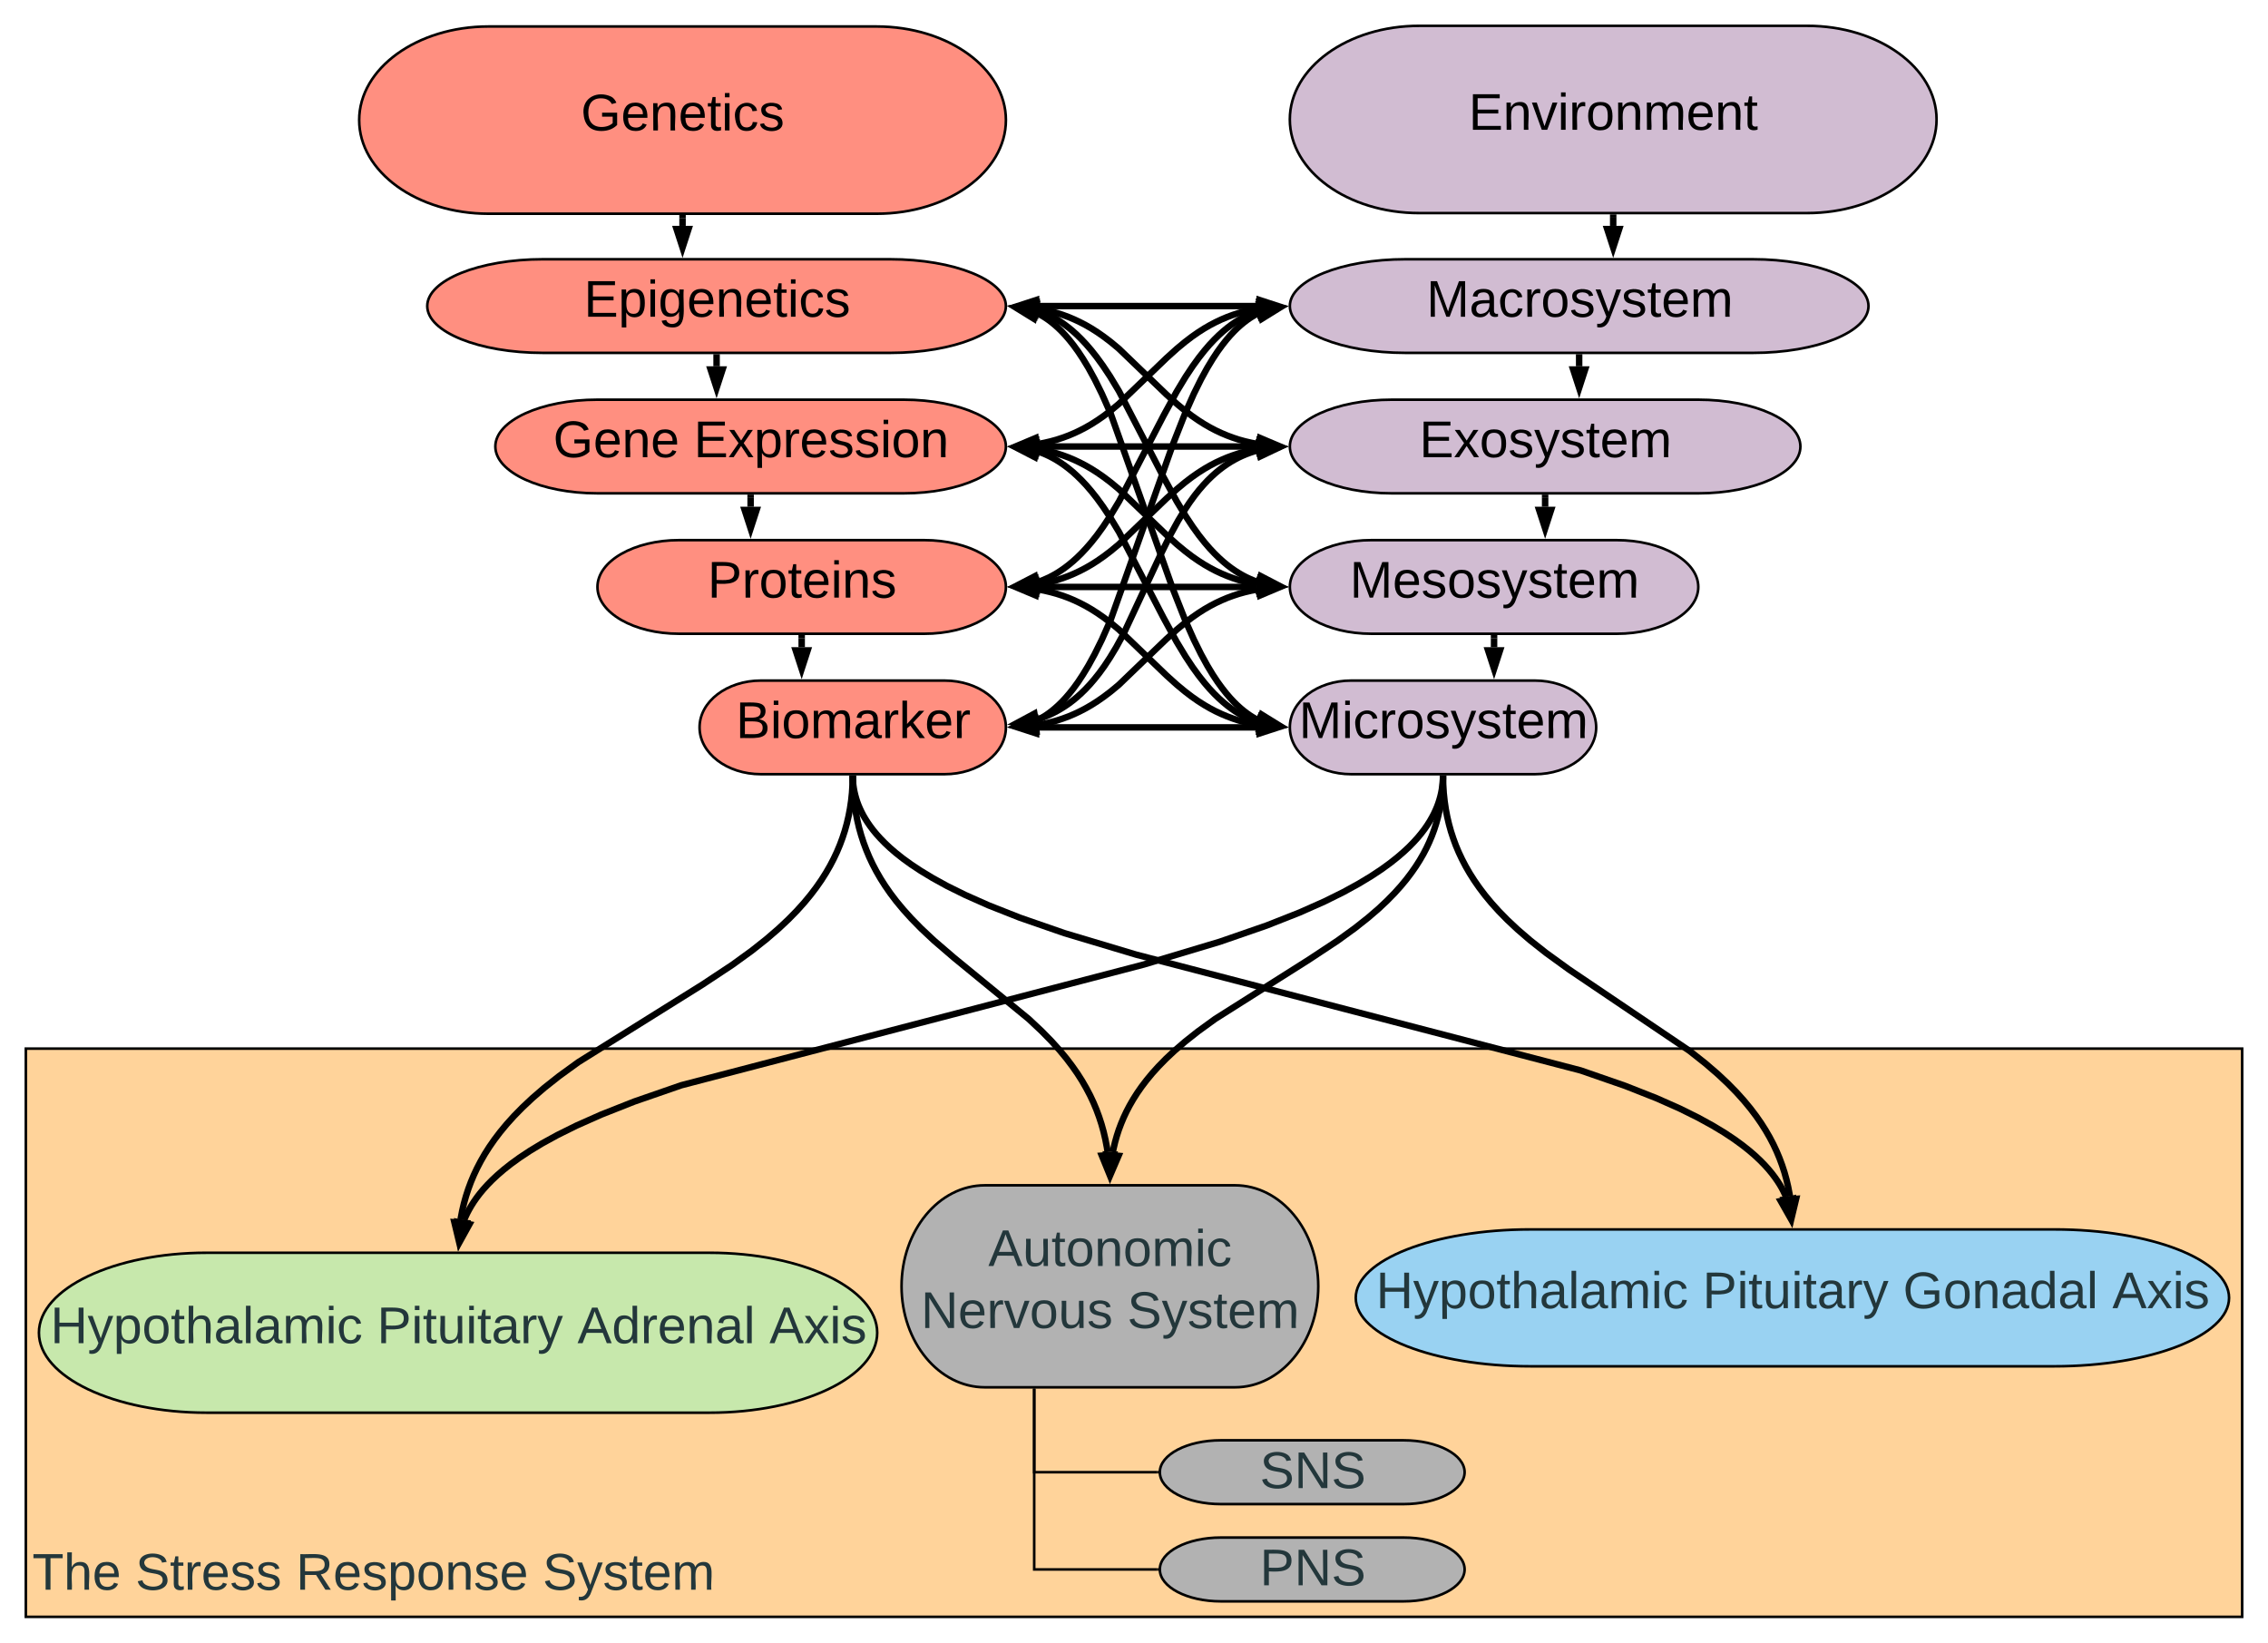 <svg xmlns="http://www.w3.org/2000/svg" xmlns:xlink="http://www.w3.org/1999/xlink" xmlns:lucid="lucid" width="1756.29" height="1272"><g transform="translate(-1.856 -87.999)" lucid:page-tab-id="0_0"><path d="M21.86 900h1716.28v440H21.86z" stroke="#000" stroke-width="2" fill="#ffc374" fill-opacity=".72"/><use xlink:href="#a" transform="matrix(1,0,0,1,26.856,905) translate(0 414)"/><use xlink:href="#b" transform="matrix(1,0,0,1,26.856,905) translate(79.889 414)"/><use xlink:href="#c" transform="matrix(1,0,0,1,26.856,905) translate(204.222 414)"/><use xlink:href="#d" transform="matrix(1,0,0,1,26.856,905) translate(395.222 414)"/><path d="M958.16 1005.84c35.65 0 64.54 35.02 64.54 78.22 0 43.2-28.9 78.2-64.54 78.2H764.54c-35.64 0-64.54-35-64.54-78.2s28.9-78.22 64.54-78.22z" stroke="#000" stroke-width="2" fill="#b2b2b2"/><use xlink:href="#e" transform="matrix(1,0,0,1,705,1010.843) translate(62.167 57.5)"/><use xlink:href="#f" transform="matrix(1,0,0,1,705,1010.843) translate(10 105.5)"/><use xlink:href="#d" transform="matrix(1,0,0,1,705,1010.843) translate(169.778 105.5)"/><path d="M1088.83 1203.3c26.07 0 47.2 11.06 47.2 24.7 0 13.64-21.13 24.7-47.2 24.7H947.2c-26.06 0-47.2-11.06-47.2-24.7 0-13.64 21.14-24.7 47.2-24.7z" stroke="#000" stroke-width="2" fill="#b2b2b2"/><use xlink:href="#g" transform="matrix(1,0,0,1,905,1208.296) translate(72.444 32)"/><path d="M1088.83 1278.6c26.07 0 47.2 11.05 47.2 24.7 0 13.64-21.13 24.7-47.2 24.7H947.2c-26.06 0-47.2-11.06-47.2-24.7 0-13.65 21.14-24.7 47.2-24.7z" stroke="#000" stroke-width="2" fill="#b2b2b2"/><use xlink:href="#h" transform="matrix(1,0,0,1,905,1283.591) translate(72.444 32)"/><path d="M802.72 1164.27V1228H898" stroke="#000" stroke-width="2" fill="none"/><path d="M803.72 1164.3h-2v-1.03h2zM899 1228l.04 1h-1.07v-2h1.08z"/><path d="M802.72 1164.27v139.03H898" stroke="#000" stroke-width="2" fill="none"/><path d="M803.72 1164.3h-2v-1.03h2zM899 1303.3l.04 1h-1.07v-2h1.08z"/><path d="M551.32 1058.08c71.7 0 129.83 27.72 129.83 61.92s-58.12 61.92-129.83 61.92h-389.5C90.13 1181.92 32 1154.2 32 1120s58.13-61.92 129.83-61.92z" stroke="#000" stroke-width="2" fill="#c7e8ac"/><use xlink:href="#i" transform="matrix(1,0,0,1,37,1063.078) translate(3.889 65)"/><use xlink:href="#j" transform="matrix(1,0,0,1,37,1063.078) translate(256.778 65)"/><use xlink:href="#k" transform="matrix(1,0,0,1,37,1063.078) translate(412 65)"/><use xlink:href="#l" transform="matrix(1,0,0,1,37,1063.078) translate(560.667 65)"/><path d="M1592.74 1040c74.7 0 135.26 23.73 135.26 53s-60.56 53-135.26 53h-405.77c-74.7 0-135.26-23.73-135.26-53s60.57-53 135.27-53z" stroke="#000" stroke-width="2" fill="#99d2f2"/><use xlink:href="#i" transform="matrix(1,0,0,1,1056.712,1045) translate(10.667 56)"/><use xlink:href="#j" transform="matrix(1,0,0,1,1056.712,1045) translate(263.556 56)"/><use xlink:href="#m" transform="matrix(1,0,0,1,1056.712,1045) translate(418.778 56)"/><use xlink:href="#l" transform="matrix(1,0,0,1,1056.712,1045) translate(580.889 56)"/><path d="M662.25 691v.13l.16 2.6.28 2.54.38 2.53.48 2.5.6 2.52.7 2.52.8 2.53.96 2.55 1.1 2.6 1.23 2.62 1.4 2.7 1.6 2.74 1.8 2.83 2.03 2.94 2.3 3.04 2.63 3.17 3 3.32 3.42 3.5 3.96 3.72 4.58 3.94 5.37 4.25 6.33 4.58 7.55 5 9.14 5.53 11.2 6.17 14.08 6.96 18.12 8.05 24.24 9.57 34.47 11.95 55.44 16.6 344.3 89.7 34.47 11.95 24.25 9.57 18.12 8.04 14.06 6.97 11.22 6.16 9.13 5.5 7.55 5.02 6.33 4.6 5.36 4.24 4.58 3.95 3.95 3.72 3.43 3.5 3 3.33 2.62 3.17 2.3 3.04 2.05 2.93 1.8 2.82 1.6 2.75 1.4 2.7 1.23 2.62.56 1.3" stroke="#000" stroke-width="5" fill="none"/><path d="M664.75 691.02l-5 .1-.05-2.62h5z"/><path d="M1388.24 1031.07l-7.4-13.05 9.1-1.85z" stroke="#000" stroke-width="5"/><path d="M662.25 691l.1 5.15.46 7.2.72 6.82.96 6.5 1.2 6.25 1.4 6.03 1.64 5.84 1.85 5.7 2.1 5.6 2.32 5.55 2.58 5.5 2.9 5.53 3.2 5.56 3.6 5.67 4.06 5.85 4.6 6.07 5.34 6.43 6.27 6.96 7.66 7.82 9.97 9.34 15.44 13.27 57.78 47.35 9.96 9.34 7.66 7.8 6.27 6.97 5.33 6.42 4.6 6.08 4.07 5.83 3.6 5.67 3.2 5.57 2.9 5.5 2.6 5.52 2.32 5.53 2.07 5.6 1.86 5.72 1.63 5.84 1.4 6.02 1.2 6.24.5 3.4" stroke="#000" stroke-width="5" fill="none"/><path d="M664.75 691.02l-5 .1-.05-2.62h5z"/><path d="M860.77 996.77l-5.65-13.9 9.25-.66z" stroke="#000" stroke-width="5"/><path d="M680.65 108.5c55.32 0 100.16 32.46 100.16 72.5s-44.83 72.5-100.15 72.5h-300.5C324.86 253.5 280 221.04 280 181s44.84-72.5 100.16-72.5z" stroke="#000" stroke-width="2" fill="#ff8f80"/><use xlink:href="#n" transform="matrix(1,0,0,1,280,108.5) translate(171.667 80.5)"/><path d="M691.2 288.75c49.5 0 89.6 16.23 89.6 36.25s-40.1 36.25-89.6 36.25H422.33c-49.5 0-89.62-16.23-89.62-36.25s40.12-36.25 89.62-36.25z" stroke="#000" stroke-width="2" fill="#ff8f80"/><use xlink:href="#o" transform="matrix(1,0,0,1,332.717,288.749) translate(121.278 44.5)"/><path d="M701.73 397.5c43.68 0 79.08 16.23 79.08 36.25S745.4 470 701.74 470H464.5c-43.66 0-79.07-16.23-79.07-36.25s35.4-36.25 79.08-36.25z" stroke="#000" stroke-width="2" fill="#ff8f80"/><use xlink:href="#p" transform="matrix(1,0,0,1,385.434,397.499) translate(44.778 44.5)"/><use xlink:href="#q" transform="matrix(1,0,0,1,385.434,397.499) translate(153.667 44.5)"/><path d="M717.55 506.25c34.94 0 63.26 16.23 63.26 36.25s-28.3 36.25-63.25 36.25H527.77c-34.94 0-63.26-16.23-63.26-36.25s28.33-36.25 63.27-36.25z" stroke="#000" stroke-width="2" fill="#ff8f80"/><use xlink:href="#r" transform="matrix(1,0,0,1,464.509,506.249) translate(85.278 44.5)"/><path d="M733.36 615c26.2 0 47.45 16.23 47.45 36.25s-21.23 36.25-47.44 36.25H591.03c-26.2 0-47.45-16.23-47.45-36.25S564.83 615 591.03 615z" stroke="#000" stroke-width="2" fill="#ff8f80"/><use xlink:href="#s" transform="matrix(1,0,0,1,543.584,614.999) translate(28.111 44.5)"/><path d="M530.4 257v5.9" stroke="#000" stroke-width="5" fill="none"/><path d="M532.9 257.06h-5v-2.56h5z"/><path d="M530.4 279.66l-4.63-14.27h9.27z" stroke="#000" stroke-width="5"/><path d="M556.76 364.75v6.9" stroke="#000" stroke-width="5" fill="none"/><path d="M559.26 364.8h-5v-2.55h5z"/><path d="M556.76 388.4l-4.63-14.26h9.27z" stroke="#000" stroke-width="5"/><path d="M583.12 473.5v6.9" stroke="#000" stroke-width="5" fill="none"/><path d="M585.62 473.56h-5V471h5z"/><path d="M583.12 497.16l-4.63-14.27h9.26z" stroke="#000" stroke-width="5"/><path d="M622.66 582.25v6.9" stroke="#000" stroke-width="5" fill="none"/><path d="M625.16 582.3h-5v-2.55h5z"/><path d="M622.66 605.9l-4.64-14.26h9.27z" stroke="#000" stroke-width="5"/><path d="M1401.33 108c55.3 0 100.16 32.46 100.16 72.5s-44.86 72.5-100.17 72.5h-300.5c-55.3 0-100.15-32.46-100.15-72.5s44.84-72.5 100.16-72.5z" stroke="#000" stroke-width="2" fill="#d1bcd2"/><use xlink:href="#t" transform="matrix(1,0,0,1,1000.677,107.999) translate(138.444 80.5)"/><path d="M1359.15 288.75c49.5 0 89.62 16.23 89.62 36.25s-40.12 36.25-89.62 36.25H1090.3c-49.5 0-89.62-16.23-89.62-36.25s40.12-36.25 89.62-36.25z" stroke="#000" stroke-width="2" fill="#d1bcd2"/><use xlink:href="#u" transform="matrix(1,0,0,1,1000.677,288.749) translate(105.778 44.5)"/><path d="M1316.98 397.5c43.67 0 79.07 16.23 79.07 36.25s-35.4 36.25-79.07 36.25h-237.23c-43.67 0-79.07-16.23-79.07-36.25s35.4-36.25 79.07-36.25z" stroke="#000" stroke-width="2" fill="#d1bcd2"/><use xlink:href="#v" transform="matrix(1,0,0,1,1000.677,397.499) translate(100.278 44.5)"/><path d="M1253.72 506.25c34.94 0 63.26 16.23 63.26 36.25s-28.32 36.25-63.26 36.25h-189.78c-34.94 0-63.26-16.23-63.26-36.25s28.32-36.25 63.26-36.25z" stroke="#000" stroke-width="2" fill="#d1bcd2"/><use xlink:href="#w" transform="matrix(1,0,0,1,1000.677,506.249) translate(46.389 44.5)"/><path d="M1190.46 615c26.2 0 47.44 16.23 47.44 36.25s-21.24 36.25-47.44 36.25h-142.34c-26.2 0-47.44-16.23-47.44-36.25s21.24-36.25 47.44-36.25z" stroke="#000" stroke-width="2" fill="#d1bcd2"/><use xlink:href="#x" transform="matrix(1,0,0,1,1000.677,614.999) translate(7 44.5)"/><path d="M1251.08 256.5v6.4" stroke="#000" stroke-width="5" fill="none"/><path d="M1253.58 256.56h-5V254h5z"/><path d="M1251.08 279.66l-4.63-14.27h9.27z" stroke="#000" stroke-width="5"/><path d="M1224.72 364.75v6.9" stroke="#000" stroke-width="5" fill="none"/><path d="M1227.22 364.8h-5v-2.55h5z"/><path d="M1224.72 388.4l-4.63-14.26h9.26z" stroke="#000" stroke-width="5"/><path d="M1198.37 473.5v6.9" stroke="#000" stroke-width="5" fill="none"/><path d="M1200.87 473.56h-5V471h5z"/><path d="M1198.37 497.16l-4.64-14.27h9.27z" stroke="#000" stroke-width="5"/><path d="M1158.83 582.25v6.9" stroke="#000" stroke-width="5" fill="none"/><path d="M1161.33 582.3h-5v-2.55h5z"/><path d="M1158.83 605.9l-4.64-14.26h9.26z" stroke="#000" stroke-width="5"/><path d="M1119.34 691l.1 4.45.4 6.62.68 6.34.9 6.1 1.12 5.9 1.35 5.75 1.55 5.6 1.8 5.5 2 5.45 2.28 5.4 2.53 5.36 2.82 5.4 3.13 5.42 3.5 5.5 3.93 5.65 4.4 5.8 5 6.04 5.73 6.35 6.64 6.77 7.86 7.36 9.6 8.28 12.35 9.77 17.95 13 93.2 62.9 12.34 9.76 9.6 8.27 7.85 7.38 6.64 6.78 5.7 6.35 5 6.04 4.4 5.8 3.93 5.64 3.5 5.52 3.14 5.43 2.82 5.4 2.52 5.36 2.26 5.4 2.02 5.44 1.8 5.5 1.56 5.6 1.34 5.75 1.13 5.9.2 1.25" stroke="#000" stroke-width="5" fill="none"/><path d="M1121.84 691.02l-5 .1-.05-2.62h5z"/><path d="M1389.22 1030.93l-5.73-13.86 9.23-.72z" stroke="#000" stroke-width="5"/><path d="M1119.24 691l-.07 3.45-.36 5.68-.56 5.45-.78 5.26-.97 5.1-1.18 4.96-1.35 4.86-1.56 4.8-1.75 4.7-1.97 4.7-2.2 4.7-2.46 4.7-2.74 4.73-3.05 4.8-3.42 4.9-3.83 5.07-4.34 5.24-4.95 5.5-5.72 5.84-6.7 6.3-8.07 6.94-10.06 7.96-13.47 9.76-22.18 14.66-72.53 45.88-13.47 9.77-10.05 7.96-8.06 6.95-6.72 6.3-5.7 5.83-4.97 5.5-4.33 5.25-3.84 5.05-3.42 4.92-3.04 4.8-2.74 4.75-2.46 4.7-2.2 4.68-1.97 4.7-1.77 4.72-1.55 4.78-1.36 4.86-1.17 4.97-.52 2.73" stroke="#000" stroke-width="5" fill="none"/><path d="M1121.74 691.12l-5-.1.05-2.52h5z"/><path d="M862.1 996.8l-3.3-14.64 9.22.85z" stroke="#000" stroke-width="5"/><path d="M662.15 691l-.1 4.32-.4 6.5-.66 6.27-.9 6.03-1.12 5.86-1.34 5.7-1.56 5.6-1.8 5.5-2.02 5.45-2.27 5.4-2.55 5.4-2.83 5.42-3.16 5.46-3.52 5.55-3.94 5.66-4.43 5.83-5 6.05-5.7 6.32-6.57 6.7-7.7 7.23-9.2 7.93-11.4 9.03-15.04 10.9-23.27 15.4-95.9 59.92-15.02 10.9-11.4 9.02-9.2 7.94-7.7 7.23-6.58 6.7-5.7 6.33-5 6.04-4.43 5.83-3.94 5.67-3.52 5.54-3.14 5.47-2.84 5.43-2.54 5.4-2.27 5.4-2.02 5.44-1.78 5.5-1.57 5.6-1.34 5.72-1.12 5.85-.13.88" stroke="#000" stroke-width="5" fill="none"/><path d="M664.64 691.12l-5-.1.06-2.52h5z"/><path d="M357.22 1049l-3.5-14.57 9.25.73z" stroke="#000" stroke-width="5"/><path d="M1119.24 691v.28l-.18 2.72-.28 2.7-.4 2.66-.5 2.65-.62 2.66-.75 2.66-.85 2.66-1 2.7-1.15 2.72-1.3 2.78-1.5 2.83-1.67 2.9-1.9 3-2.14 3.08-2.44 3.2-2.77 3.35-3.17 3.5-3.6 3.7-4.18 3.9-4.84 4.17-5.64 4.48-6.67 4.84-7.96 5.28-9.62 5.8-11.82 6.5-14.82 7.34-19.1 8.48-25.57 10.1-36.36 12.6-58.7 17.6-358.3 93.54-36.38 12.6-25.57 10.1-19.1 8.48-14.83 7.34-11.82 6.48-9.62 5.82-7.96 5.28-6.67 4.84-5.65 4.47-4.83 4.17-4.17 3.9-3.62 3.7-3.15 3.5-2.77 3.35-2.42 3.2-2.15 3.08-1.9 3-1.67 2.9-1.5 2.82-1.3 2.77-1.1 2.65" stroke="#000" stroke-width="5" fill="none"/><path d="M1121.74 691.12l-5-.1.05-2.52h5z"/><path d="M358.1 1049.13l-1.84-14.88 9.1 1.76z" stroke="#000" stroke-width="5"/><path d="M974.82 325H806.67" stroke="#000" stroke-width="5" fill="none"/><path d="M991.58 325l-14.26 4.63v-9.27zM789.9 325l14.27-4.64v9.27z" stroke="#000" stroke-width="5"/><path d="M974.94 327.1l-4.15.78-4.9 1.15-4.7 1.3-4.56 1.5-4.46 1.65-4.4 1.86-4.4 2.06-4.4 2.3-4.5 2.6-4.67 2.97-4.93 3.43-5.38 4.1-6.2 5.13-8.13 7.33-36.97 35.56-6.2 5.14-5.4 4.1-4.92 3.42-4.66 2.96-4.5 2.6-4.42 2.3-4.38 2.07-4.4 1.86-4.48 1.66-4.56 1.5-4.7 1.3-4.88 1.14-4.15.8" stroke="#000" stroke-width="5" fill="none"/><path d="M991.6 325.68l-13.8 5.82-.8-9.23zM789.87 433.07l13.83-5.83.78 9.24z" stroke="#000" stroke-width="5"/><path d="M975.27 329.04l-2.8 1.04-2.82 1.18-2.82 1.33-2.84 1.48-2.88 1.66-2.92 1.85-3 2.07-3.06 2.33-3.17 2.62-3.3 2.98-3.47 3.4-3.7 3.92-3.94 4.6-4.3 5.43-4.82 6.63-5.56 8.38-6.87 11.38-10.22 18.72-34.3 66.1-6.87 11.37-5.55 8.4-4.8 6.62-4.32 5.44-3.96 4.57-3.68 3.93-3.48 3.4-3.3 2.97-3.18 2.63-3.06 2.33-3 2.08-2.9 1.86-2.88 1.66-2.84 1.5-2.83 1.3-2.8 1.2-2.8 1.04" stroke="#000" stroke-width="5" fill="none"/><path d="M991.7 326.32l-13.33 6.9-1.5-9.14zM789.8 541.18l13.3-6.9 1.52 9.14z" stroke="#000" stroke-width="5"/><path d="M975.75 330.82l-1.55.8-2.18 1.27-2.24 1.4-2.3 1.6-2.36 1.8-2.46 2.04-2.57 2.3-2.7 2.65-2.84 3.02-3.02 3.5-3.24 4.1-3.5 4.8-3.82 5.78-4.25 7.02-4.8 8.77-5.6 11.3-6.88 15.47-9.42 23.94-48 135.38-6.86 15.47-5.6 11.3-4.8 8.77-4.26 7.03-3.8 5.77-3.5 4.82-3.25 4.1-3.02 3.5-2.84 3.02-2.7 2.63-2.57 2.3-2.46 2.04-2.37 1.8-2.3 1.6-2.23 1.42-2.18 1.26-1.57.8" stroke="#000" stroke-width="5" fill="none"/><path d="M991.8 326.9l-12.75 7.9-2.2-9.02zM789.67 649.34l12.77-7.88 2.2 9z" stroke="#000" stroke-width="5"/><path d="M974.94 431.65l-4.15-.8-4.9-1.13-4.7-1.3-4.56-1.5-4.46-1.66-4.4-1.85-4.4-2.05-4.4-2.3-4.5-2.6-4.68-2.97-4.93-3.43-5.38-4.1-6.2-5.13-8.13-7.33-36.97-35.57-6.2-5.14-5.4-4.1-4.92-3.43-4.66-2.96-4.5-2.6-4.42-2.3-4.38-2.06-4.4-1.86-4.48-1.66-4.56-1.48-4.7-1.3-4.88-1.16-4.15-.8" stroke="#000" stroke-width="5" fill="none"/><path d="M991.6 433.07l-14.6 3.4.8-9.23zM789.87 325.68l14.6-3.4-.77 9.22z" stroke="#000" stroke-width="5"/><path d="M974.82 433.75H806.67" stroke="#000" stroke-width="5" fill="none"/><path d="M991.58 433.75l-14.26 4.63v-9.27zM789.9 433.75l14.27-4.64v9.28z" stroke="#000" stroke-width="5"/><path d="M974.94 435.84l-4.15.8-4.9 1.14-4.7 1.3-4.56 1.5-4.46 1.65-4.4 1.86-4.4 2.05-4.4 2.3-4.5 2.6-4.67 2.97-4.93 3.43-5.38 4.1-6.2 5.13-8.13 7.33-36.97 35.57-6.2 5.14-5.4 4.1-4.92 3.43-4.66 2.96-4.5 2.6-4.42 2.3-4.38 2.06-4.4 1.85-4.48 1.67-4.56 1.5-4.7 1.3-4.88 1.14-4.15.8" stroke="#000" stroke-width="5" fill="none"/><path d="M991.6 434.43l-13.8 5.82-.8-9.23zM789.87 541.82L803.7 536l.78 9.23z" stroke="#000" stroke-width="5"/><path d="M975.1 436.95l-1.78.5-3.2 1.04-3.1 1.15-3.06 1.28-3 1.4-2.97 1.56-2.95 1.7-2.93 1.86-2.94 2.04-2.96 2.25-3 2.48-3.05 2.75-3.14 3.07-3.23 3.45-3.38 3.9-3.56 4.5-3.82 5.27-4.18 6.3-4.74 7.85-5.73 10.45-8.35 16.88-28.02 60.03-5.85 10.67-4.86 8.03-4.3 6.5-3.94 5.42-3.7 4.65-3.5 4.07-3.36 3.58-3.27 3.2-3.18 2.88-3.14 2.6-3.1 2.35-3.1 2.14-3.08 1.96-3.1 1.8-3.12 1.63-3.18 1.5-3.23 1.35-3.3 1.24-1.62.52" stroke="#000" stroke-width="5" fill="none"/><path d="M991.65 434.8l-13.55 6.44-1.2-9.2zM789.67 647.72l13.22-7.1 1.63 9.14z" stroke="#000" stroke-width="5"/><path d="M975.27 538.45l-2.76-1.02-2.8-1.2-2.82-1.3-2.84-1.5-2.87-1.66-2.92-1.85-2.98-2.07-3.07-2.33-3.17-2.62-3.3-2.98-3.47-3.4-3.67-3.9-3.96-4.6-4.3-5.43-4.8-6.63-5.55-8.36-6.85-11.32L903 457.74l-34.67-66.9-6.84-11.33-5.56-8.35-4.8-6.62-4.3-5.44-3.95-4.58-3.7-3.92-3.45-3.4-3.3-2.97-3.17-2.63-3.07-2.33-2.97-2.07-2.92-1.85-2.86-1.66-2.84-1.5-2.82-1.32-2.8-1.18-2.77-1.03" stroke="#000" stroke-width="5" fill="none"/><path d="M991.7 541.18l-14.84 2.24 1.52-9.15zM789.78 325.95l14.83-2.24-1.5 9.15z" stroke="#000" stroke-width="5"/><path d="M974.94 540.4l-4.15-.8-4.9-1.13-4.7-1.3-4.56-1.5-4.46-1.66-4.4-1.84-4.4-2.06-4.4-2.3-4.5-2.6-4.67-2.97-4.93-3.43-5.38-4.1-6.2-5.13-8.13-7.33-36.97-35.56-6.2-5.14-5.4-4.1-4.92-3.42-4.66-2.96-4.5-2.6-4.42-2.3-4.38-2.07-4.4-1.87-4.48-1.66-4.56-1.48-4.7-1.32-4.88-1.15-4.15-.8" stroke="#000" stroke-width="5" fill="none"/><path d="M991.6 541.82l-14.6 3.4.8-9.23zM789.87 434.43l14.6-3.4-.77 9.22z" stroke="#000" stroke-width="5"/><path d="M974.82 542.5H806.67" stroke="#000" stroke-width="5" fill="none"/><path d="M991.58 542.5l-14.26 4.63v-9.27zM789.9 542.5l14.27-4.64v9.27z" stroke="#000" stroke-width="5"/><path d="M974.94 544.6l-4.15.78-4.9 1.15-4.7 1.3-4.56 1.5-4.46 1.65-4.4 1.86-4.4 2.06-4.4 2.3-4.5 2.6-4.67 2.97-4.92 3.43-5.4 4.1-6.2 5.13-8.1 7.33-36.98 35.56-6.2 5.14-5.4 4.1-4.92 3.42-4.66 2.96-4.5 2.6-4.42 2.3-4.38 2.07-4.4 1.86-4.48 1.66-4.56 1.5-4.7 1.3-4.88 1.14-4.15.8" stroke="#000" stroke-width="5" fill="none"/><path d="M991.6 543.18L977.8 549l-.8-9.23zM789.87 650.57l13.83-5.83.78 9.24z" stroke="#000" stroke-width="5"/><path d="M975.75 645.43l-1.55-.8-2.18-1.27-2.24-1.42-2.3-1.6-2.37-1.8-2.45-2.03-2.56-2.3-2.7-2.64-2.84-3.03-3.02-3.5-3.24-4.1-3.5-4.8-3.83-5.78-4.24-7.03-4.8-8.76-5.6-11.3-6.88-15.48-9.43-23.94-48-135.37-6.85-15.47-5.6-11.3-4.8-8.78-4.26-7.02-3.82-5.77-3.5-4.82-3.23-4.08-3.02-3.5-2.84-3.03-2.7-2.65-2.57-2.3-2.46-2.04-2.37-1.8-2.3-1.6-2.23-1.4-2.18-1.27-1.57-.8" stroke="#000" stroke-width="5" fill="none"/><path d="M991.8 649.34l-14.95 1.13 2.2-9zM789.67 326.9l14.96-1.12-2.2 9z" stroke="#000" stroke-width="5"/><path d="M975.27 647.2l-2.8-1.03-2.82-1.2-2.82-1.3-2.84-1.5-2.88-1.66-2.92-1.84-3-2.08-3.06-2.33-3.17-2.63-3.3-2.97-3.48-3.4-3.7-3.93-3.94-4.58-4.3-5.44-4.82-6.63-5.56-8.4-6.87-11.36-10.22-18.7-34.3-66.1-6.88-11.4-5.56-8.37-4.8-6.63-4.32-5.44-3.95-4.6-3.68-3.9-3.48-3.4-3.3-3-3.18-2.6-3.06-2.34-3-2.08-2.9-1.85-2.88-1.67-2.84-1.5-2.83-1.32-2.8-1.17-2.8-1.04" stroke="#000" stroke-width="5" fill="none"/><path d="M991.7 649.93l-14.84 2.24 1.5-9.14zM789.8 435.07l14.82-2.25-1.5 9.15z" stroke="#000" stroke-width="5"/><path d="M974.94 649.15l-4.15-.8-4.9-1.13-4.7-1.3-4.56-1.5-4.46-1.66-4.4-1.85-4.4-2.05-4.4-2.3-4.5-2.6-4.68-2.97-4.93-3.43-5.38-4.1-6.2-5.13-8.13-7.33-36.97-35.57-6.2-5.14-5.4-4.1-4.92-3.43-4.66-2.96-4.5-2.6-4.42-2.3-4.38-2.06-4.4-1.86-4.48-1.66-4.56-1.48-4.7-1.3-4.88-1.16-4.15-.8" stroke="#000" stroke-width="5" fill="none"/><path d="M991.6 650.57l-14.6 3.4.8-9.23zM789.87 543.18l14.6-3.4-.77 9.22z" stroke="#000" stroke-width="5"/><path d="M974.82 651.25H806.67" stroke="#000" stroke-width="5" fill="none"/><path d="M991.58 651.25l-14.26 4.63v-9.27zM789.9 651.25l14.27-4.64v9.28z" stroke="#000" stroke-width="5"/><defs><path fill="#23373b" d="M127-220V0H93v-220H8v-28h204v28h-85" id="y"/><path fill="#23373b" d="M106-169C34-169 62-67 57 0H25v-261h32l-1 103c12-21 28-36 61-36 89 0 53 116 60 194h-32v-121c2-32-8-49-39-48" id="z"/><path fill="#23373b" d="M100-194c63 0 86 42 84 106H49c0 40 14 67 53 68 26 1 43-12 49-29l28 8c-11 28-37 45-77 45C44 4 14-33 15-96c1-61 26-98 85-98zm52 81c6-60-76-77-97-28-3 7-6 17-6 28h103" id="A"/><g id="a"><use transform="matrix(0.111,0,0,0.111,0,0)" xlink:href="#y"/><use transform="matrix(0.111,0,0,0.111,24.333,0)" xlink:href="#z"/><use transform="matrix(0.111,0,0,0.111,46.556,0)" xlink:href="#A"/></g><path fill="#23373b" d="M185-189c-5-48-123-54-124 2 14 75 158 14 163 119 3 78-121 87-175 55-17-10-28-26-33-46l33-7c5 56 141 63 141-1 0-78-155-14-162-118-5-82 145-84 179-34 5 7 8 16 11 25" id="B"/><path fill="#23373b" d="M59-47c-2 24 18 29 38 22v24C64 9 27 4 27-40v-127H5v-23h24l9-43h21v43h35v23H59v120" id="C"/><path fill="#23373b" d="M114-163C36-179 61-72 57 0H25l-1-190h30c1 12-1 29 2 39 6-27 23-49 58-41v29" id="D"/><path fill="#23373b" d="M135-143c-3-34-86-38-87 0 15 53 115 12 119 90S17 21 10-45l28-5c4 36 97 45 98 0-10-56-113-15-118-90-4-57 82-63 122-42 12 7 21 19 24 35" id="E"/><g id="b"><use transform="matrix(0.111,0,0,0.111,0,0)" xlink:href="#B"/><use transform="matrix(0.111,0,0,0.111,26.667,0)" xlink:href="#C"/><use transform="matrix(0.111,0,0,0.111,37.778,0)" xlink:href="#D"/><use transform="matrix(0.111,0,0,0.111,51,0)" xlink:href="#A"/><use transform="matrix(0.111,0,0,0.111,73.222,0)" xlink:href="#E"/><use transform="matrix(0.111,0,0,0.111,93.222,0)" xlink:href="#E"/></g><path fill="#23373b" d="M233-177c-1 41-23 64-60 70L243 0h-38l-65-103H63V0H30v-248c88 3 205-21 203 71zM63-129c60-2 137 13 137-47 0-61-80-42-137-45v92" id="F"/><path fill="#23373b" d="M115-194c55 1 70 41 70 98S169 2 115 4C84 4 66-9 55-30l1 105H24l-1-265h31l2 30c10-21 28-34 59-34zm-8 174c40 0 45-34 45-75s-6-73-45-74c-42 0-51 32-51 76 0 43 10 73 51 73" id="G"/><path fill="#23373b" d="M100-194c62-1 85 37 85 99 1 63-27 99-86 99S16-35 15-95c0-66 28-99 85-99zM99-20c44 1 53-31 53-75 0-43-8-75-51-75s-53 32-53 75 10 74 51 75" id="H"/><path fill="#23373b" d="M117-194c89-4 53 116 60 194h-32v-121c0-31-8-49-39-48C34-167 62-67 57 0H25l-1-190h30c1 10-1 24 2 32 11-22 29-35 61-36" id="I"/><g id="c"><use transform="matrix(0.111,0,0,0.111,0,0)" xlink:href="#F"/><use transform="matrix(0.111,0,0,0.111,28.778,0)" xlink:href="#A"/><use transform="matrix(0.111,0,0,0.111,51,0)" xlink:href="#E"/><use transform="matrix(0.111,0,0,0.111,71,0)" xlink:href="#G"/><use transform="matrix(0.111,0,0,0.111,93.222,0)" xlink:href="#H"/><use transform="matrix(0.111,0,0,0.111,115.444,0)" xlink:href="#I"/><use transform="matrix(0.111,0,0,0.111,137.667,0)" xlink:href="#E"/><use transform="matrix(0.111,0,0,0.111,157.667,0)" xlink:href="#A"/></g><path fill="#23373b" d="M179-190L93 31C79 59 56 82 12 73V49c39 6 53-20 64-50L1-190h34L92-34l54-156h33" id="J"/><path fill="#23373b" d="M210-169c-67 3-38 105-44 169h-31v-121c0-29-5-50-35-48C34-165 62-65 56 0H25l-1-190h30c1 10-1 24 2 32 10-44 99-50 107 0 11-21 27-35 58-36 85-2 47 119 55 194h-31v-121c0-29-5-49-35-48" id="K"/><g id="d"><use transform="matrix(0.111,0,0,0.111,0,0)" xlink:href="#B"/><use transform="matrix(0.111,0,0,0.111,26.667,0)" xlink:href="#J"/><use transform="matrix(0.111,0,0,0.111,46.667,0)" xlink:href="#E"/><use transform="matrix(0.111,0,0,0.111,66.667,0)" xlink:href="#C"/><use transform="matrix(0.111,0,0,0.111,77.778,0)" xlink:href="#A"/><use transform="matrix(0.111,0,0,0.111,100,0)" xlink:href="#K"/></g><path fill="#23373b" d="M205 0l-28-72H64L36 0H1l101-248h38L239 0h-34zm-38-99l-47-123c-12 45-31 82-46 123h93" id="L"/><path fill="#23373b" d="M84 4C-5 8 30-112 23-190h32v120c0 31 7 50 39 49 72-2 45-101 50-169h31l1 190h-30c-1-10 1-25-2-33-11 22-28 36-60 37" id="M"/><path fill="#23373b" d="M24-231v-30h32v30H24zM24 0v-190h32V0H24" id="N"/><path fill="#23373b" d="M96-169c-40 0-48 33-48 73s9 75 48 75c24 0 41-14 43-38l32 2c-6 37-31 61-74 61-59 0-76-41-82-99-10-93 101-131 147-64 4 7 5 14 7 22l-32 3c-4-21-16-35-41-35" id="O"/><g id="e"><use transform="matrix(0.111,0,0,0.111,0,0)" xlink:href="#L"/><use transform="matrix(0.111,0,0,0.111,26.667,0)" xlink:href="#M"/><use transform="matrix(0.111,0,0,0.111,48.889,0)" xlink:href="#C"/><use transform="matrix(0.111,0,0,0.111,60,0)" xlink:href="#H"/><use transform="matrix(0.111,0,0,0.111,82.222,0)" xlink:href="#I"/><use transform="matrix(0.111,0,0,0.111,104.444,0)" xlink:href="#H"/><use transform="matrix(0.111,0,0,0.111,126.667,0)" xlink:href="#K"/><use transform="matrix(0.111,0,0,0.111,159.889,0)" xlink:href="#N"/><use transform="matrix(0.111,0,0,0.111,168.667,0)" xlink:href="#O"/></g><path fill="#23373b" d="M190 0L58-211 59 0H30v-248h39L202-35l-2-213h31V0h-41" id="P"/><path fill="#23373b" d="M108 0H70L1-190h34L89-25l56-165h34" id="Q"/><g id="f"><use transform="matrix(0.111,0,0,0.111,0,0)" xlink:href="#P"/><use transform="matrix(0.111,0,0,0.111,28.778,0)" xlink:href="#A"/><use transform="matrix(0.111,0,0,0.111,51,0)" xlink:href="#D"/><use transform="matrix(0.111,0,0,0.111,64.222,0)" xlink:href="#Q"/><use transform="matrix(0.111,0,0,0.111,84.222,0)" xlink:href="#H"/><use transform="matrix(0.111,0,0,0.111,106.444,0)" xlink:href="#M"/><use transform="matrix(0.111,0,0,0.111,128.667,0)" xlink:href="#E"/></g><g id="g"><use transform="matrix(0.111,0,0,0.111,0,0)" xlink:href="#B"/><use transform="matrix(0.111,0,0,0.111,26.667,0)" xlink:href="#P"/><use transform="matrix(0.111,0,0,0.111,55.444,0)" xlink:href="#B"/></g><path fill="#23373b" d="M30-248c87 1 191-15 191 75 0 78-77 80-158 76V0H30v-248zm33 125c57 0 124 11 124-50 0-59-68-47-124-48v98" id="R"/><g id="h"><use transform="matrix(0.111,0,0,0.111,0,0)" xlink:href="#R"/><use transform="matrix(0.111,0,0,0.111,26.667,0)" xlink:href="#P"/><use transform="matrix(0.111,0,0,0.111,55.444,0)" xlink:href="#B"/></g><path fill="#23373b" d="M197 0v-115H63V0H30v-248h33v105h134v-105h34V0h-34" id="S"/><path fill="#23373b" d="M141-36C126-15 110 5 73 4 37 3 15-17 15-53c-1-64 63-63 125-63 3-35-9-54-41-54-24 1-41 7-42 31l-33-3c5-37 33-52 76-52 45 0 72 20 72 64v82c-1 20 7 32 28 27v20c-31 9-61-2-59-35zM48-53c0 20 12 33 32 33 41-3 63-29 60-74-43 2-92-5-92 41" id="T"/><path fill="#23373b" d="M24 0v-261h32V0H24" id="U"/><g id="i"><use transform="matrix(0.111,0,0,0.111,0,0)" xlink:href="#S"/><use transform="matrix(0.111,0,0,0.111,28.778,0)" xlink:href="#J"/><use transform="matrix(0.111,0,0,0.111,48.778,0)" xlink:href="#G"/><use transform="matrix(0.111,0,0,0.111,71,0)" xlink:href="#H"/><use transform="matrix(0.111,0,0,0.111,93.222,0)" xlink:href="#C"/><use transform="matrix(0.111,0,0,0.111,104.333,0)" xlink:href="#z"/><use transform="matrix(0.111,0,0,0.111,126.556,0)" xlink:href="#T"/><use transform="matrix(0.111,0,0,0.111,148.778,0)" xlink:href="#U"/><use transform="matrix(0.111,0,0,0.111,157.556,0)" xlink:href="#T"/><use transform="matrix(0.111,0,0,0.111,179.778,0)" xlink:href="#K"/><use transform="matrix(0.111,0,0,0.111,213,0)" xlink:href="#N"/><use transform="matrix(0.111,0,0,0.111,221.778,0)" xlink:href="#O"/></g><g id="j"><use transform="matrix(0.111,0,0,0.111,0,0)" xlink:href="#R"/><use transform="matrix(0.111,0,0,0.111,26.667,0)" xlink:href="#N"/><use transform="matrix(0.111,0,0,0.111,35.444,0)" xlink:href="#C"/><use transform="matrix(0.111,0,0,0.111,46.556,0)" xlink:href="#M"/><use transform="matrix(0.111,0,0,0.111,68.778,0)" xlink:href="#N"/><use transform="matrix(0.111,0,0,0.111,77.556,0)" xlink:href="#C"/><use transform="matrix(0.111,0,0,0.111,88.667,0)" xlink:href="#T"/><use transform="matrix(0.111,0,0,0.111,110.889,0)" xlink:href="#D"/><use transform="matrix(0.111,0,0,0.111,124.111,0)" xlink:href="#J"/></g><path fill="#23373b" d="M85-194c31 0 48 13 60 33l-1-100h32l1 261h-30c-2-10 0-23-3-31C134-8 116 4 85 4 32 4 16-35 15-94c0-66 23-100 70-100zm9 24c-40 0-46 34-46 75 0 40 6 74 45 74 42 0 51-32 51-76 0-42-9-74-50-73" id="V"/><g id="k"><use transform="matrix(0.111,0,0,0.111,0,0)" xlink:href="#L"/><use transform="matrix(0.111,0,0,0.111,26.667,0)" xlink:href="#V"/><use transform="matrix(0.111,0,0,0.111,48.889,0)" xlink:href="#D"/><use transform="matrix(0.111,0,0,0.111,62.111,0)" xlink:href="#A"/><use transform="matrix(0.111,0,0,0.111,84.333,0)" xlink:href="#I"/><use transform="matrix(0.111,0,0,0.111,106.556,0)" xlink:href="#T"/><use transform="matrix(0.111,0,0,0.111,128.778,0)" xlink:href="#U"/></g><path fill="#23373b" d="M141 0L90-78 38 0H4l68-98-65-92h35l48 74 47-74h35l-64 92 68 98h-35" id="W"/><g id="l"><use transform="matrix(0.111,0,0,0.111,0,0)" xlink:href="#L"/><use transform="matrix(0.111,0,0,0.111,26.667,0)" xlink:href="#W"/><use transform="matrix(0.111,0,0,0.111,46.667,0)" xlink:href="#N"/><use transform="matrix(0.111,0,0,0.111,55.444,0)" xlink:href="#E"/></g><path fill="#23373b" d="M143 4C61 4 22-44 18-125c-5-107 100-154 193-111 17 8 29 25 37 43l-32 9c-13-25-37-40-76-40-61 0-88 39-88 99 0 61 29 100 91 101 35 0 62-11 79-27v-45h-74v-28h105v86C228-13 192 4 143 4" id="X"/><g id="m"><use transform="matrix(0.111,0,0,0.111,0,0)" xlink:href="#X"/><use transform="matrix(0.111,0,0,0.111,31.111,0)" xlink:href="#H"/><use transform="matrix(0.111,0,0,0.111,53.333,0)" xlink:href="#I"/><use transform="matrix(0.111,0,0,0.111,75.556,0)" xlink:href="#T"/><use transform="matrix(0.111,0,0,0.111,97.778,0)" xlink:href="#V"/><use transform="matrix(0.111,0,0,0.111,120,0)" xlink:href="#T"/><use transform="matrix(0.111,0,0,0.111,142.222,0)" xlink:href="#U"/></g><path d="M143 4C61 4 22-44 18-125c-5-107 100-154 193-111 17 8 29 25 37 43l-32 9c-13-25-37-40-76-40-61 0-88 39-88 99 0 61 29 100 91 101 35 0 62-11 79-27v-45h-74v-28h105v86C228-13 192 4 143 4" id="Y"/><path d="M100-194c63 0 86 42 84 106H49c0 40 14 67 53 68 26 1 43-12 49-29l28 8c-11 28-37 45-77 45C44 4 14-33 15-96c1-61 26-98 85-98zm52 81c6-60-76-77-97-28-3 7-6 17-6 28h103" id="Z"/><path d="M117-194c89-4 53 116 60 194h-32v-121c0-31-8-49-39-48C34-167 62-67 57 0H25l-1-190h30c1 10-1 24 2 32 11-22 29-35 61-36" id="aa"/><path d="M59-47c-2 24 18 29 38 22v24C64 9 27 4 27-40v-127H5v-23h24l9-43h21v43h35v23H59v120" id="ab"/><path d="M24-231v-30h32v30H24zM24 0v-190h32V0H24" id="ac"/><path d="M96-169c-40 0-48 33-48 73s9 75 48 75c24 0 41-14 43-38l32 2c-6 37-31 61-74 61-59 0-76-41-82-99-10-93 101-131 147-64 4 7 5 14 7 22l-32 3c-4-21-16-35-41-35" id="ad"/><path d="M135-143c-3-34-86-38-87 0 15 53 115 12 119 90S17 21 10-45l28-5c4 36 97 45 98 0-10-56-113-15-118-90-4-57 82-63 122-42 12 7 21 19 24 35" id="ae"/><g id="n"><use transform="matrix(0.111,0,0,0.111,0,0)" xlink:href="#Y"/><use transform="matrix(0.111,0,0,0.111,31.111,0)" xlink:href="#Z"/><use transform="matrix(0.111,0,0,0.111,53.333,0)" xlink:href="#aa"/><use transform="matrix(0.111,0,0,0.111,75.556,0)" xlink:href="#Z"/><use transform="matrix(0.111,0,0,0.111,97.778,0)" xlink:href="#ab"/><use transform="matrix(0.111,0,0,0.111,108.889,0)" xlink:href="#ac"/><use transform="matrix(0.111,0,0,0.111,117.667,0)" xlink:href="#ad"/><use transform="matrix(0.111,0,0,0.111,137.667,0)" xlink:href="#ae"/></g><path d="M30 0v-248h187v28H63v79h144v27H63v87h162V0H30" id="af"/><path d="M115-194c55 1 70 41 70 98S169 2 115 4C84 4 66-9 55-30l1 105H24l-1-265h31l2 30c10-21 28-34 59-34zm-8 174c40 0 45-34 45-75s-6-73-45-74c-42 0-51 32-51 76 0 43 10 73 51 73" id="ag"/><path d="M177-190C167-65 218 103 67 71c-23-6-38-20-44-43l32-5c15 47 100 32 89-28v-30C133-14 115 1 83 1 29 1 15-40 15-95c0-56 16-97 71-98 29-1 48 16 59 35 1-10 0-23 2-32h30zM94-22c36 0 50-32 50-73 0-42-14-75-50-75-39 0-46 34-46 75s6 73 46 73" id="ah"/><g id="o"><use transform="matrix(0.111,0,0,0.111,0,0)" xlink:href="#af"/><use transform="matrix(0.111,0,0,0.111,26.667,0)" xlink:href="#ag"/><use transform="matrix(0.111,0,0,0.111,48.889,0)" xlink:href="#ac"/><use transform="matrix(0.111,0,0,0.111,57.667,0)" xlink:href="#ah"/><use transform="matrix(0.111,0,0,0.111,79.889,0)" xlink:href="#Z"/><use transform="matrix(0.111,0,0,0.111,102.111,0)" xlink:href="#aa"/><use transform="matrix(0.111,0,0,0.111,124.333,0)" xlink:href="#Z"/><use transform="matrix(0.111,0,0,0.111,146.556,0)" xlink:href="#ab"/><use transform="matrix(0.111,0,0,0.111,157.667,0)" xlink:href="#ac"/><use transform="matrix(0.111,0,0,0.111,166.444,0)" xlink:href="#ad"/><use transform="matrix(0.111,0,0,0.111,186.444,0)" xlink:href="#ae"/></g><g id="p"><use transform="matrix(0.111,0,0,0.111,0,0)" xlink:href="#Y"/><use transform="matrix(0.111,0,0,0.111,31.111,0)" xlink:href="#Z"/><use transform="matrix(0.111,0,0,0.111,53.333,0)" xlink:href="#aa"/><use transform="matrix(0.111,0,0,0.111,75.556,0)" xlink:href="#Z"/></g><path d="M141 0L90-78 38 0H4l68-98-65-92h35l48 74 47-74h35l-64 92 68 98h-35" id="ai"/><path d="M114-163C36-179 61-72 57 0H25l-1-190h30c1 12-1 29 2 39 6-27 23-49 58-41v29" id="aj"/><path d="M100-194c62-1 85 37 85 99 1 63-27 99-86 99S16-35 15-95c0-66 28-99 85-99zM99-20c44 1 53-31 53-75 0-43-8-75-51-75s-53 32-53 75 10 74 51 75" id="ak"/><g id="q"><use transform="matrix(0.111,0,0,0.111,0,0)" xlink:href="#af"/><use transform="matrix(0.111,0,0,0.111,26.667,0)" xlink:href="#ai"/><use transform="matrix(0.111,0,0,0.111,46.667,0)" xlink:href="#ag"/><use transform="matrix(0.111,0,0,0.111,68.889,0)" xlink:href="#aj"/><use transform="matrix(0.111,0,0,0.111,82.111,0)" xlink:href="#Z"/><use transform="matrix(0.111,0,0,0.111,104.333,0)" xlink:href="#ae"/><use transform="matrix(0.111,0,0,0.111,124.333,0)" xlink:href="#ae"/><use transform="matrix(0.111,0,0,0.111,144.333,0)" xlink:href="#ac"/><use transform="matrix(0.111,0,0,0.111,153.111,0)" xlink:href="#ak"/><use transform="matrix(0.111,0,0,0.111,175.333,0)" xlink:href="#aa"/></g><path d="M30-248c87 1 191-15 191 75 0 78-77 80-158 76V0H30v-248zm33 125c57 0 124 11 124-50 0-59-68-47-124-48v98" id="al"/><g id="r"><use transform="matrix(0.111,0,0,0.111,0,0)" xlink:href="#al"/><use transform="matrix(0.111,0,0,0.111,26.667,0)" xlink:href="#aj"/><use transform="matrix(0.111,0,0,0.111,39.889,0)" xlink:href="#ak"/><use transform="matrix(0.111,0,0,0.111,62.111,0)" xlink:href="#ab"/><use transform="matrix(0.111,0,0,0.111,73.222,0)" xlink:href="#Z"/><use transform="matrix(0.111,0,0,0.111,95.444,0)" xlink:href="#ac"/><use transform="matrix(0.111,0,0,0.111,104.222,0)" xlink:href="#aa"/><use transform="matrix(0.111,0,0,0.111,126.444,0)" xlink:href="#ae"/></g><path d="M160-131c35 5 61 23 61 61C221 17 115-2 30 0v-248c76 3 177-17 177 60 0 33-19 50-47 57zm-97-11c50-1 110 9 110-42 0-47-63-36-110-37v79zm0 115c55-2 124 14 124-45 0-56-70-42-124-44v89" id="am"/><path d="M210-169c-67 3-38 105-44 169h-31v-121c0-29-5-50-35-48C34-165 62-65 56 0H25l-1-190h30c1 10-1 24 2 32 10-44 99-50 107 0 11-21 27-35 58-36 85-2 47 119 55 194h-31v-121c0-29-5-49-35-48" id="an"/><path d="M141-36C126-15 110 5 73 4 37 3 15-17 15-53c-1-64 63-63 125-63 3-35-9-54-41-54-24 1-41 7-42 31l-33-3c5-37 33-52 76-52 45 0 72 20 72 64v82c-1 20 7 32 28 27v20c-31 9-61-2-59-35zM48-53c0 20 12 33 32 33 41-3 63-29 60-74-43 2-92-5-92 41" id="ao"/><path d="M143 0L79-87 56-68V0H24v-261h32v163l83-92h37l-77 82L181 0h-38" id="ap"/><g id="s"><use transform="matrix(0.111,0,0,0.111,0,0)" xlink:href="#am"/><use transform="matrix(0.111,0,0,0.111,26.667,0)" xlink:href="#ac"/><use transform="matrix(0.111,0,0,0.111,35.444,0)" xlink:href="#ak"/><use transform="matrix(0.111,0,0,0.111,57.667,0)" xlink:href="#an"/><use transform="matrix(0.111,0,0,0.111,90.889,0)" xlink:href="#ao"/><use transform="matrix(0.111,0,0,0.111,113.111,0)" xlink:href="#aj"/><use transform="matrix(0.111,0,0,0.111,126.333,0)" xlink:href="#ap"/><use transform="matrix(0.111,0,0,0.111,146.333,0)" xlink:href="#Z"/><use transform="matrix(0.111,0,0,0.111,168.556,0)" xlink:href="#aj"/></g><path d="M108 0H70L1-190h34L89-25l56-165h34" id="aq"/><g id="t"><use transform="matrix(0.111,0,0,0.111,0,0)" xlink:href="#af"/><use transform="matrix(0.111,0,0,0.111,26.667,0)" xlink:href="#aa"/><use transform="matrix(0.111,0,0,0.111,48.889,0)" xlink:href="#aq"/><use transform="matrix(0.111,0,0,0.111,68.889,0)" xlink:href="#ac"/><use transform="matrix(0.111,0,0,0.111,77.667,0)" xlink:href="#aj"/><use transform="matrix(0.111,0,0,0.111,90.889,0)" xlink:href="#ak"/><use transform="matrix(0.111,0,0,0.111,113.111,0)" xlink:href="#aa"/><use transform="matrix(0.111,0,0,0.111,135.333,0)" xlink:href="#an"/><use transform="matrix(0.111,0,0,0.111,168.556,0)" xlink:href="#Z"/><use transform="matrix(0.111,0,0,0.111,190.778,0)" xlink:href="#aa"/><use transform="matrix(0.111,0,0,0.111,213,0)" xlink:href="#ab"/></g><path d="M240 0l2-218c-23 76-54 145-80 218h-23L58-218 59 0H30v-248h44l77 211c21-75 51-140 76-211h43V0h-30" id="ar"/><path d="M179-190L93 31C79 59 56 82 12 73V49c39 6 53-20 64-50L1-190h34L92-34l54-156h33" id="as"/><g id="u"><use transform="matrix(0.111,0,0,0.111,0,0)" xlink:href="#ar"/><use transform="matrix(0.111,0,0,0.111,33.222,0)" xlink:href="#ao"/><use transform="matrix(0.111,0,0,0.111,55.444,0)" xlink:href="#ad"/><use transform="matrix(0.111,0,0,0.111,75.444,0)" xlink:href="#aj"/><use transform="matrix(0.111,0,0,0.111,88.667,0)" xlink:href="#ak"/><use transform="matrix(0.111,0,0,0.111,110.889,0)" xlink:href="#ae"/><use transform="matrix(0.111,0,0,0.111,130.889,0)" xlink:href="#as"/><use transform="matrix(0.111,0,0,0.111,150.889,0)" xlink:href="#ae"/><use transform="matrix(0.111,0,0,0.111,170.889,0)" xlink:href="#ab"/><use transform="matrix(0.111,0,0,0.111,182,0)" xlink:href="#Z"/><use transform="matrix(0.111,0,0,0.111,204.222,0)" xlink:href="#an"/></g><g id="v"><use transform="matrix(0.111,0,0,0.111,0,0)" xlink:href="#af"/><use transform="matrix(0.111,0,0,0.111,26.667,0)" xlink:href="#ai"/><use transform="matrix(0.111,0,0,0.111,46.667,0)" xlink:href="#ak"/><use transform="matrix(0.111,0,0,0.111,68.889,0)" xlink:href="#ae"/><use transform="matrix(0.111,0,0,0.111,88.889,0)" xlink:href="#as"/><use transform="matrix(0.111,0,0,0.111,108.889,0)" xlink:href="#ae"/><use transform="matrix(0.111,0,0,0.111,128.889,0)" xlink:href="#ab"/><use transform="matrix(0.111,0,0,0.111,140,0)" xlink:href="#Z"/><use transform="matrix(0.111,0,0,0.111,162.222,0)" xlink:href="#an"/></g><g id="w"><use transform="matrix(0.111,0,0,0.111,0,0)" xlink:href="#ar"/><use transform="matrix(0.111,0,0,0.111,33.222,0)" xlink:href="#Z"/><use transform="matrix(0.111,0,0,0.111,55.444,0)" xlink:href="#ae"/><use transform="matrix(0.111,0,0,0.111,75.444,0)" xlink:href="#ak"/><use transform="matrix(0.111,0,0,0.111,97.667,0)" xlink:href="#ae"/><use transform="matrix(0.111,0,0,0.111,117.667,0)" xlink:href="#as"/><use transform="matrix(0.111,0,0,0.111,137.667,0)" xlink:href="#ae"/><use transform="matrix(0.111,0,0,0.111,157.667,0)" xlink:href="#ab"/><use transform="matrix(0.111,0,0,0.111,168.778,0)" xlink:href="#Z"/><use transform="matrix(0.111,0,0,0.111,191,0)" xlink:href="#an"/></g><g id="x"><use transform="matrix(0.111,0,0,0.111,0,0)" xlink:href="#ar"/><use transform="matrix(0.111,0,0,0.111,33.222,0)" xlink:href="#ac"/><use transform="matrix(0.111,0,0,0.111,42,0)" xlink:href="#ad"/><use transform="matrix(0.111,0,0,0.111,62,0)" xlink:href="#aj"/><use transform="matrix(0.111,0,0,0.111,75.222,0)" xlink:href="#ak"/><use transform="matrix(0.111,0,0,0.111,97.444,0)" xlink:href="#ae"/><use transform="matrix(0.111,0,0,0.111,117.444,0)" xlink:href="#as"/><use transform="matrix(0.111,0,0,0.111,137.444,0)" xlink:href="#ae"/><use transform="matrix(0.111,0,0,0.111,157.444,0)" xlink:href="#ab"/><use transform="matrix(0.111,0,0,0.111,168.556,0)" xlink:href="#Z"/><use transform="matrix(0.111,0,0,0.111,190.778,0)" xlink:href="#an"/></g></defs></g></svg>
